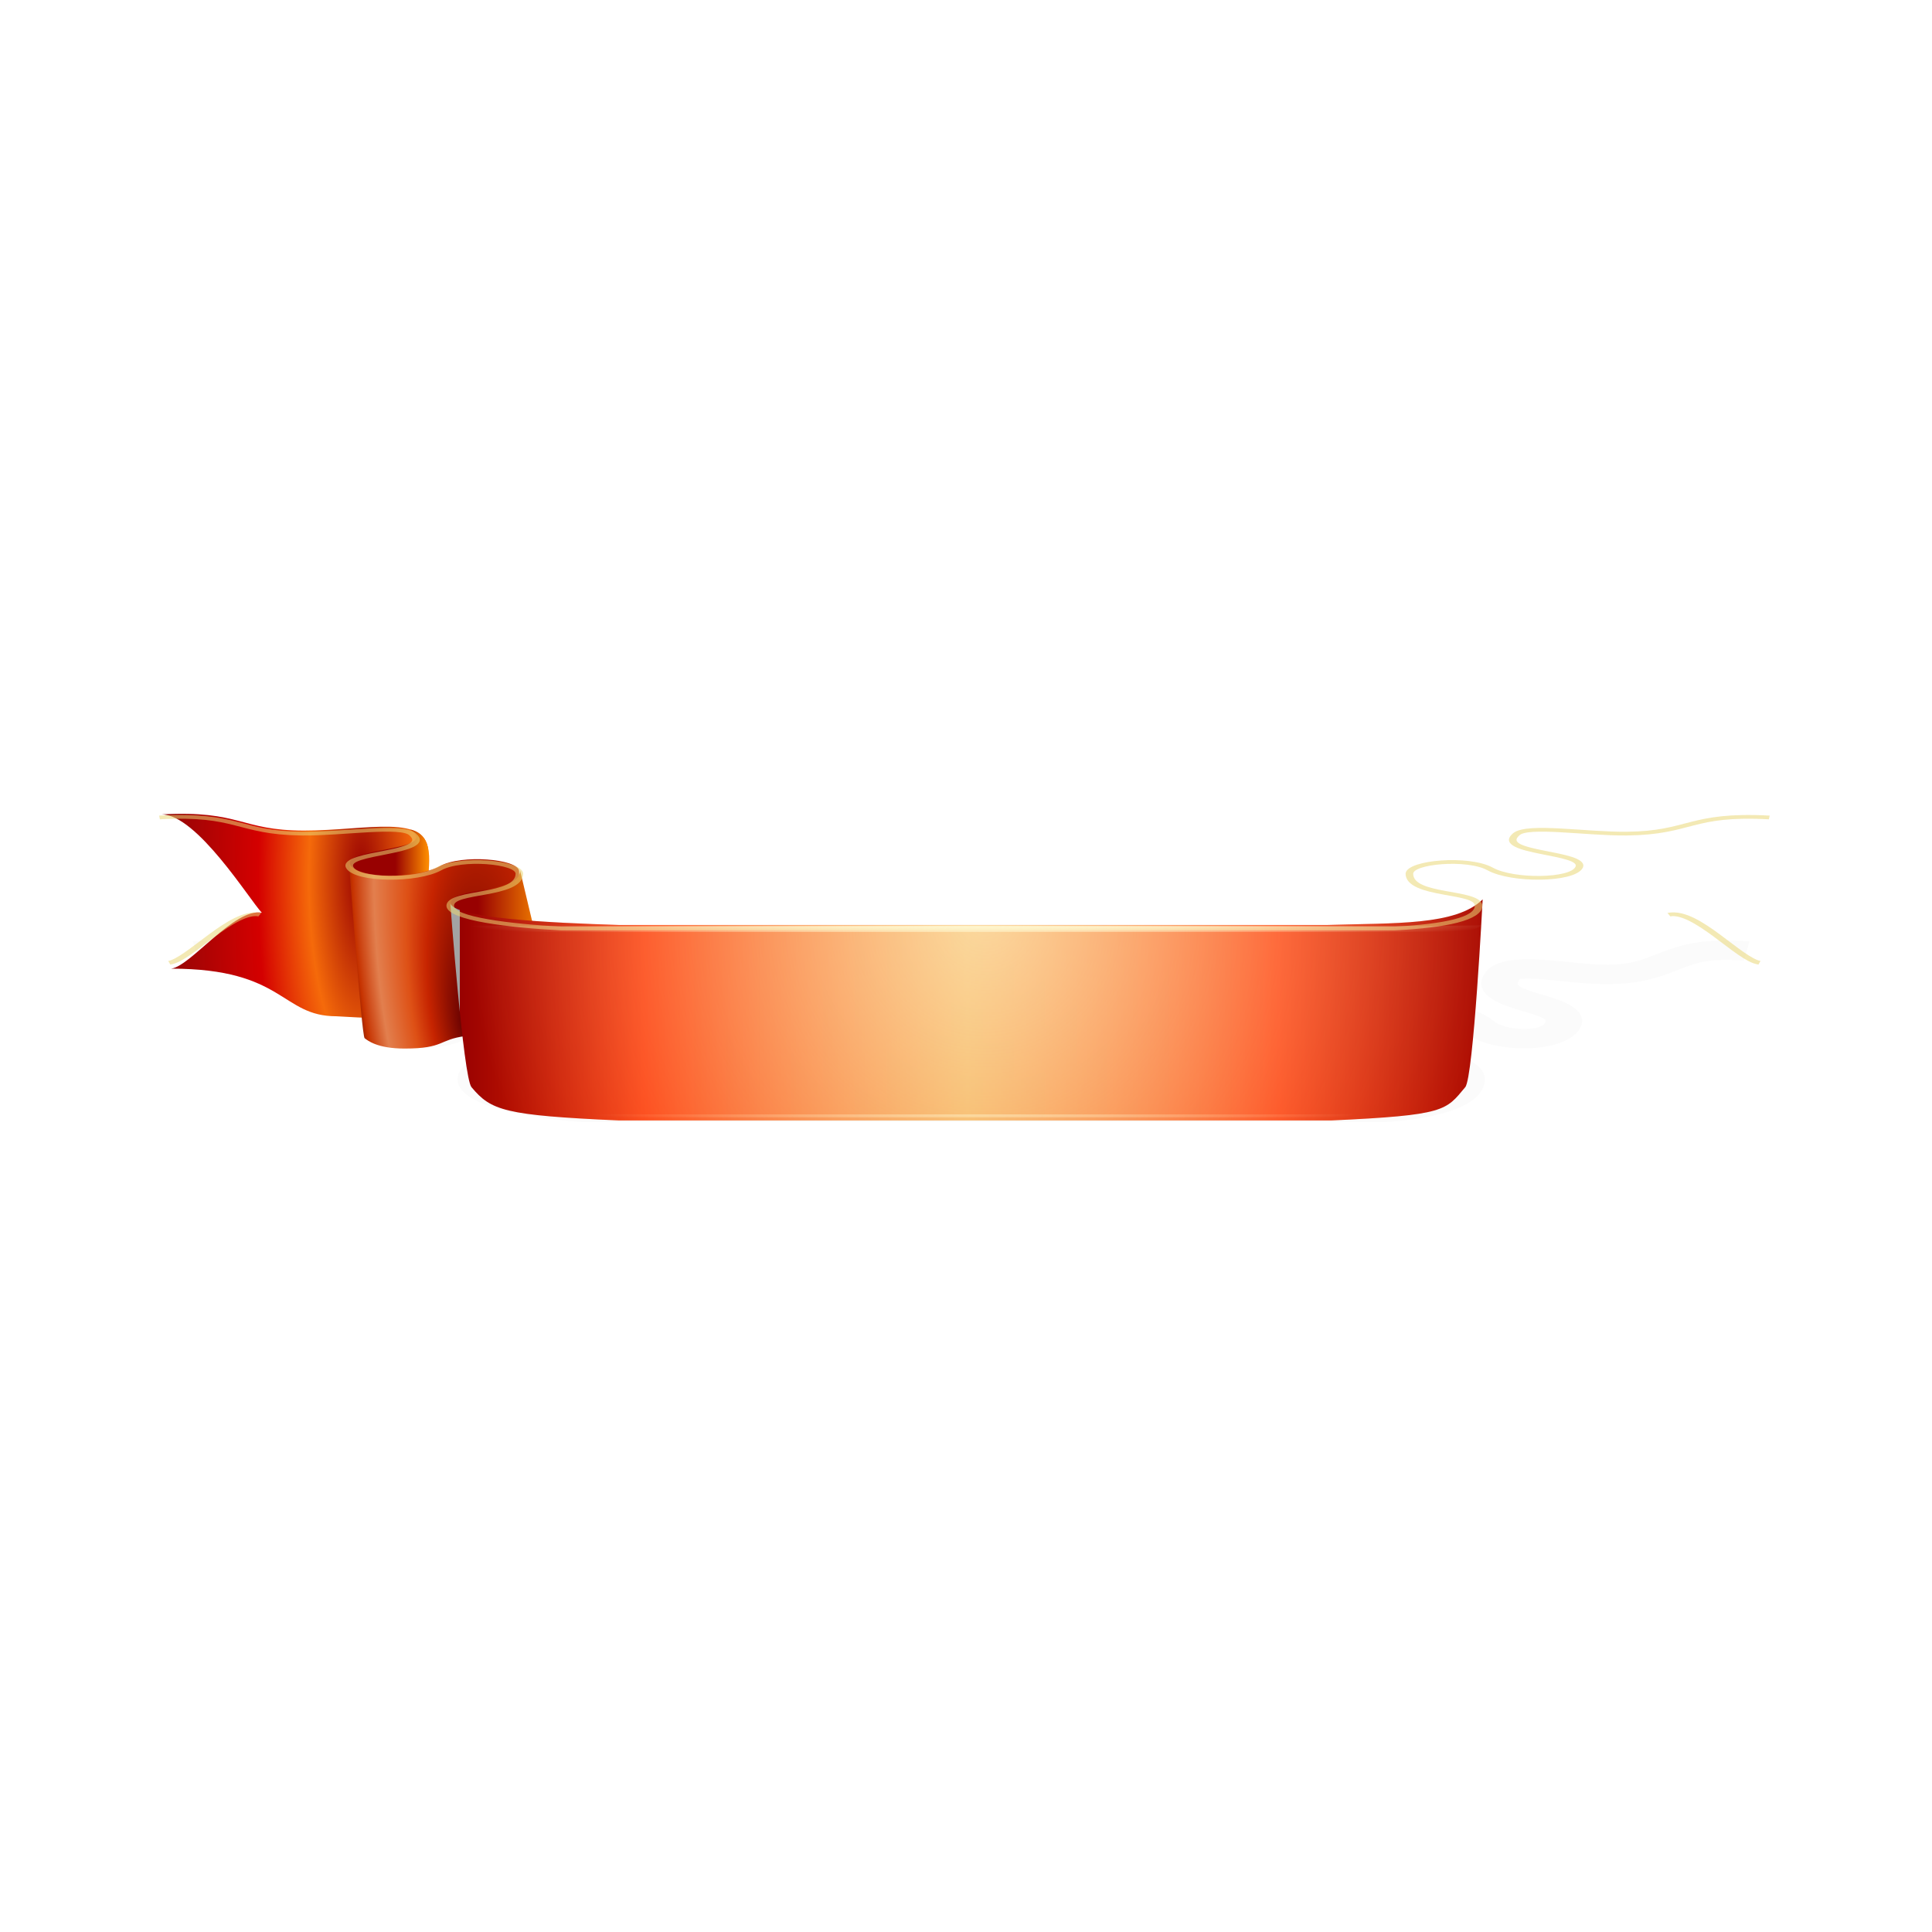 <svg:svg xmlns:dc="http://purl.org/dc/elements/1.1/" xmlns:ns1="http://www.inkscape.org/namespaces/inkscape" xmlns:ns2="http://www.w3.org/1999/xlink" xmlns:ns4="http://creativecommons.org/ns#" xmlns:rdf="http://www.w3.org/1999/02/22-rdf-syntax-ns#" xmlns:svg="http://www.w3.org/2000/svg" height="526.334" id="svg7452" version="1.1" viewBox="-8.54 -202.094 526.334 526.334" width="526.334" ns1:version="0.91 r13725">
  <svg:defs id="defs7454">
    <svg:filter color-interpolation-filters="sRGB" height="1.2" id="filter7206" width="1.039" x="-.02" y="-.1">
      <svg:feGaussianBlur id="feGaussianBlur7208" stdDeviation="4.543" />
    </svg:filter>
    <svg:radialGradient cx="638.15" cy="461.1" gradientTransform="matrix(-1.958 0 0 -13.995 1862.1 6882.8)" gradientUnits="userSpaceOnUse" id="radialGradient8365" r="45.984" ns2:href="#linearGradient4989-4-0" />
    <svg:linearGradient id="linearGradient4989-4-0">
      <svg:stop id="stop4991-0-7" offset="0" style="stop-color:#980101" />
      <svg:stop id="stop4993-1-3" offset=".201" style="stop-color:#f56a0a" />
      <svg:stop id="stop4995-9-7" offset=".395" style="stop-color:#d40000" />
      <svg:stop id="stop4997-8-4" offset="1" style="stop-color:#660a0a" />
    </svg:linearGradient>
    <svg:linearGradient gradientUnits="userSpaceOnUse" id="linearGradient8367" x1="624.28" x2="649.1" y1="422.99" y2="422.99" ns2:href="#linearGradient6387-3-3-6-2-8-4-7" />
    <svg:linearGradient id="linearGradient6387-3-3-6-2-8-4-7">
      <svg:stop id="stop6389-0-5-8-3-6-9-2" offset="0" style="stop-color:#980101" />
      <svg:stop id="stop6391-6-5-4-3-4-0-4" offset=".447" style="stop-color:#fb8b00" />
      <svg:stop id="stop6393-0-4-6-3-7-7-4" offset=".814" style="stop-color:#d40000" />
      <svg:stop id="stop6395-8-3-1-6-7-9-0" offset="1" style="stop-color:#888888" />
    </svg:linearGradient>
    <svg:radialGradient cx="914.62" cy="-407.24" fx="920.79" fy="-414.95" gradientTransform="matrix(-2.209 0 0 -5.452 2936.9 -2774.2)" gradientUnits="userSpaceOnUse" id="radialGradient8369" r="19.094" ns2:href="#linearGradient8490" />
    <svg:linearGradient id="linearGradient8490">
      <svg:stop id="stop8492" offset="0" style="stop-color:#670101" />
      <svg:stop id="stop8494" offset=".283" style="stop-color:#c62400" />
      <svg:stop id="stop8496" offset=".443" style="stop-color:#de5116" />
      <svg:stop id="stop8498" offset=".694" style="stop-color:#e27f4e" />
      <svg:stop id="stop8500" offset=".864" style="stop-color:#c63200" />
      <svg:stop id="stop8502" offset="1" style="stop-color:#3c0000" />
    </svg:linearGradient>
    <svg:linearGradient gradientUnits="userSpaceOnUse" id="linearGradient8371" x1="652.82" x2="704.67" y1="450.43" y2="450.43" ns2:href="#linearGradient6387-3-3-6-2-8-4-7" />
    <svg:linearGradient gradientTransform="matrix(2.01 0 0 1 -649.46 0)" gradientUnits="userSpaceOnUse" id="linearGradient8373" x1="644.83" x2="827.37" y1="478.28" y2="478.28">
      <svg:stop id="stop5855-2-6-7-5-4-8-4" offset="0" style="stop-color:#a3a3a3" />
      <svg:stop id="stop5857-6-2-8-2-2-5-6" offset="0" style="stop-color:#980101" />
      <svg:stop id="stop5859-5-5-5-1-4-8-2" offset=".175" style="stop-color:#fd3301" />
      <svg:stop id="stop5861-1-8-4-9-9-5-9" offset=".477" style="stop-color:#f39f3e" />
      <svg:stop id="stop5863-8-8-1-8-9-8-8" offset=".769" style="stop-color:#fd3301" />
      <svg:stop id="stop5865-0-2-5-8-4-3-9" offset="1" style="stop-color:#980101" />
    </svg:linearGradient>
    <svg:radialGradient cx="828.16" cy="681.68" gradientTransform="matrix(1 -.017 .009 2.041 -6.561 -919.65)" gradientUnits="userSpaceOnUse" id="radialGradient8375" r="177.95" ns2:href="#linearGradient23850-5-3" />
    <svg:linearGradient id="linearGradient23850-5-3">
      <svg:stop id="stop23852-4-0" offset="0" style="stop-color:#fff6cf" />
      <svg:stop id="stop23854-5-2" offset="1" style="stop-color:#fff6cf;stop-opacity:0" />
    </svg:linearGradient>
    <svg:radialGradient cx="828.16" cy="681.68" gradientTransform="matrix(1 -.001 .009 .062 -6.561 421.64)" gradientUnits="userSpaceOnUse" id="radialGradient8377" r="177.95" ns2:href="#linearGradient23850-5-3" />
    <svg:radialGradient cx="828.16" cy="681.68" gradientTransform="matrix(.751 -0 .006 .031 199.31 574.66)" gradientUnits="userSpaceOnUse" id="radialGradient8379" r="177.95" ns2:href="#linearGradient23850-5-3" />
    <svg:radialGradient cx="828.16" cy="681.68" gradientTransform="matrix(.751 -0 .006 .031 199.31 442.45)" gradientUnits="userSpaceOnUse" id="radialGradient8381" r="177.95" ns2:href="#linearGradient23850-5-3" />
  </svg:defs>
  <svg:g id="layer1" transform="translate(-24.071 260.82)">
    <svg:g id="g7993" transform="matrix(1.026 0 0 1.026 -5976.1 -2199.2)">
      <svg:g id="g7995">
        <svg:g id="g7997" transform="matrix(.961 0 0 .961 5808.7 3399.6)">
          <svg:g id="g7999" transform="matrix(1.327 0 0 1.506 -319.01 -2281.9)">
            <svg:path d="m543.17 488.82c27.462-4.141 26.976 15.109 49.144 15.776 13.845 0.417 34.088-9.004 38.05 0.566 7.878 19.027-24.559 17.168-21.602 32.562 2.473 12.87 22.964 13.405 30.625 1.394 7.576-11.878 27.607-6.955 27.846 4.549 0 22.797-23.846 16.348-23.846 31.357 0 12.592 20.626 19.646 38.285 22.229h287.29c17.659-2.584 28.921-9.637 28.921-22.229 0-15.009-23.846-8.56-23.846-31.357 0.239-11.505 20.27-16.428 27.846-4.549 7.661 12.011 28.152 11.476 30.625-1.394 2.958-15.393-29.479-13.535-21.602-32.562 3.962-9.57 24.205-0.149 38.05-0.566 22.168-0.668 21.682-19.917 49.144-15.776" id="path8001" style="opacity:.128;enable-background:new;filter:url(#filter7206);stroke:#000000;stroke-width:13.039;fill:none" transform="matrix(.582 0 0 .273 -10.62 376.55)" />
            <svg:g id="g8003" transform="matrix(.947 0 0 .947 -493.67 1007.9)">
              <svg:path d="m543.67 385.3c27.462-2.969 26.971 11.314 49.144 11.314 21.929 0 42.824-12.471 42.824 16.107l-0.124 110.89c-0.072 7.172-25.761 3.501-31.563 2.891-19.15 0-17.858-33.305-56.922-33.305 6.867-1.923 21.837-42.875 31.229-39.074-4.22-8.969-22.385-68.82-34.588-68.82z" id="path8005" style="enable-background:new;fill-rule:evenodd;stroke-width:1px;fill:url(#radialGradient8365)" transform="matrix(.638 0 0 .277 489.55 -658.96)" />
              <svg:path d="m616.84 446.99c6.657 6.657 18.305 2.003 18.305-6.044 0-15.305 3.909-40.727-5.784-45.126 10.916 15.085-23.115 12.769-20.618 24.564 2.842 20.115 5.137 23.647 8.096 26.606z" id="path8007" style="enable-background:new;fill-rule:evenodd;stroke-width:1px;fill:url(#linearGradient8367)" transform="matrix(.638 0 0 .277 489.55 -658.96)" />
              <svg:path d="m877.63-542.72s2.802 33.431 3.439 33.847c0.638 0.416 2.71 2.009 8.768 2.009 8.821 0 7.441-1.748 13.449-2.428 4.17-0.472 12.772-0.61 12.528-2.837l-0.788-29.16c-0.251-2.285-12.615-3.265-17.446-0.904-4.885 2.387-17.995 2.707-19.949-0.526z" id="path8009" style="enable-background:new;fill-rule:evenodd;stroke-width:1px;fill:url(#radialGradient8369)" />
              <svg:path d="m653.84 473.74c6.657 6.657 19.082-0.746 18.146-8.739l-4.736-40.453c0 16.599-23.889 11.327-23.889 22.847 1.343 20.115 7.52 23.386 10.479 26.345z" id="path8011" style="enable-background:new;fill-rule:evenodd;stroke-width:1px;fill:url(#linearGradient8371)" transform="matrix(.638 0 0 .277 489.55 -658.96)" />
            </svg:g>
            <svg:g id="use8013" transform="matrix(-.947 0 0 .947 1425 1007.9)">
              <svg:path d="m543.67 385.3c27.462-2.969 26.971 11.314 49.144 11.314 21.929 0 42.824-12.471 42.824 16.107l-0.124 110.89c-0.072 7.172-25.761 3.501-31.563 2.891-19.15 0-17.858-33.305-56.922-33.305 6.867-1.923 21.837-42.875 31.229-39.074-4.22-8.969-22.385-68.82-34.588-68.82z" id="path9576" style="stroke-width:1px;fill-rule:evenodd;enable-background:new;fill:url(#radialGradient8365)" transform="matrix(.638 0 0 .277 489.55 -658.96)" />
              <svg:path d="m616.84 446.99c6.657 6.657 18.305 2.003 18.305-6.044 0-15.305 3.909-40.727-5.784-45.126 10.916 15.085-23.115 12.769-20.618 24.564 2.842 20.115 5.137 23.647 8.096 26.606z" id="path9578" style="stroke-width:1px;fill-rule:evenodd;enable-background:new;fill:url(#linearGradient8367)" transform="matrix(.638 0 0 .277 489.55 -658.96)" />
              <svg:path d="m877.63-542.72s2.802 33.431 3.439 33.847c0.638 0.416 2.71 2.009 8.768 2.009 8.821 0 7.441-1.748 13.449-2.428 4.17-0.472 12.772-0.61 12.528-2.837l-0.788-29.16c-0.251-2.285-12.615-3.265-17.446-0.904-4.885 2.387-17.995 2.707-19.949-0.526z" id="path9580" style="stroke-width:1px;fill-rule:evenodd;enable-background:new;fill:url(#radialGradient8369)" />
              <svg:path d="m653.84 473.74c6.657 6.657 19.082-0.746 18.146-8.739l-4.736-40.453c0 16.599-23.889 11.327-23.889 22.847 1.343 20.115 7.52 23.386 10.479 26.345z" id="path9582" style="stroke-width:1px;fill-rule:evenodd;enable-background:new;fill:url(#linearGradient8371)" transform="matrix(.638 0 0 .277 489.55 -658.96)" />
            </svg:g>
            <svg:g id="g8015" style="enable-background:new" transform="matrix(.604 0 0 .262 -30.062 383.9)">
              <svg:path d="m701.63 599.98c-39.667-3.601-44.174-6.916-50.942-23.335-2.842-6.894-7.327-129.47-7.327-129.47 0 11.289 35.083 14.399 58.125 15.91h244.3c23.041-1.51 44.273 0.572 53.483-17.922 0 0-3.155 124.59-5.997 131.48-6.768 16.418-6.66 19.641-46.292 23.335z" id="path8019" style="fill-rule:evenodd;stroke-width:1px;fill:url(#linearGradient8373)" />
              <svg:path d="m1094.7 489.53c-6.867-1.923-21.838-37.479-31.229-33.678m-520.33-68.06c27.462-2.969 26.976 10.835 49.144 11.314 13.845 0.299 34.088-6.457 38.05 0.406 7.878 13.645-24.559 12.312-21.602 23.351 2.473 9.23 22.964 9.613 30.625 1 7.576-8.518 27.607-4.988 27.846 3.263 0 16.349-23.846 11.724-23.846 22.487 0 9.03 20.626 14.089 38.285 15.941h287.29c17.659-1.853 28.921-6.911 28.921-15.941 0-10.764-23.846-6.139-23.846-22.487 0.239-8.25 20.27-11.781 27.846-3.263 7.661 8.613 28.152 8.23 30.625-1 2.958-11.039-29.479-9.707-21.602-23.351 3.962-6.863 24.205-0.107 38.05-0.406 22.168-0.479 21.682-14.283 49.144-11.314m-551.57 101.74c6.867-1.923 21.837-37.479 31.229-33.678" id="path8021" style="opacity:.542;stroke:#e9d675;stroke-width:2.612;fill:none" />
              <svg:path d="m701.63 599.98c-39.667-3.601-44.174-6.916-50.942-23.335-2.842-6.894-7.327-129.47-7.327-129.47 0 11.289 35.083 14.399 58.125 15.91h244.3c23.041-1.51 44.273 0.572 53.483-17.922 0 0-3.155 124.59-5.997 131.48-6.768 16.418-6.66 19.641-46.292 23.335z" id="path8023" style="opacity:.66;fill-rule:evenodd;stroke-width:1px;fill:url(#radialGradient8375)" />
              <svg:path d="m701.63 467.98c-39.667-0.11-44.174-0.211-50.942-0.712-2.842-0.21-7.327-3.949-7.327-3.949 0 0.344 35.083 0.439 58.125 0.485h244.3c23.041-0.046 44.273 0.017 53.483-0.547 0 0-3.155 3.8-5.997 4.01-6.768 0.501-6.66 0.599-46.292 0.712z" id="path8025" style="fill-rule:evenodd;stroke-width:1px;fill:url(#radialGradient8377)" />
              <svg:path d="m731.39 597.83c-29.803-0.055-33.189-0.105-38.274-0.356-2.135-0.105-5.505-1.974-5.505-1.974 0 0.172 26.359 0.22 43.671 0.243h183.55c17.312-0.023 33.264 0.009 40.183-0.273 0 0-2.371 1.9-4.506 2.005-5.085 0.25-5.004 0.299-34.781 0.356z" id="path8027" style="opacity:.5;fill-rule:evenodd;stroke-width:1px;fill:url(#radialGradient8379)" />
              <svg:path d="m731.39 465.62c-29.803-0.055-33.189-0.105-38.274-0.356-2.135-0.105-5.505-1.974-5.505-1.974 0 0.172 26.359 0.22 43.671 0.243h183.55c17.312-0.023 33.264 0.009 40.183-0.273 0 0-2.371 1.9-4.506 2.005-5.085 0.25-5.004 0.299-34.781 0.356z" id="path8029" style="opacity:.5;fill-rule:evenodd;stroke-width:1px;fill:url(#radialGradient8381)" />
            </svg:g>
          </svg:g>
        </svg:g>
      </svg:g>
    </svg:g>
  </svg:g>
</svg:svg>